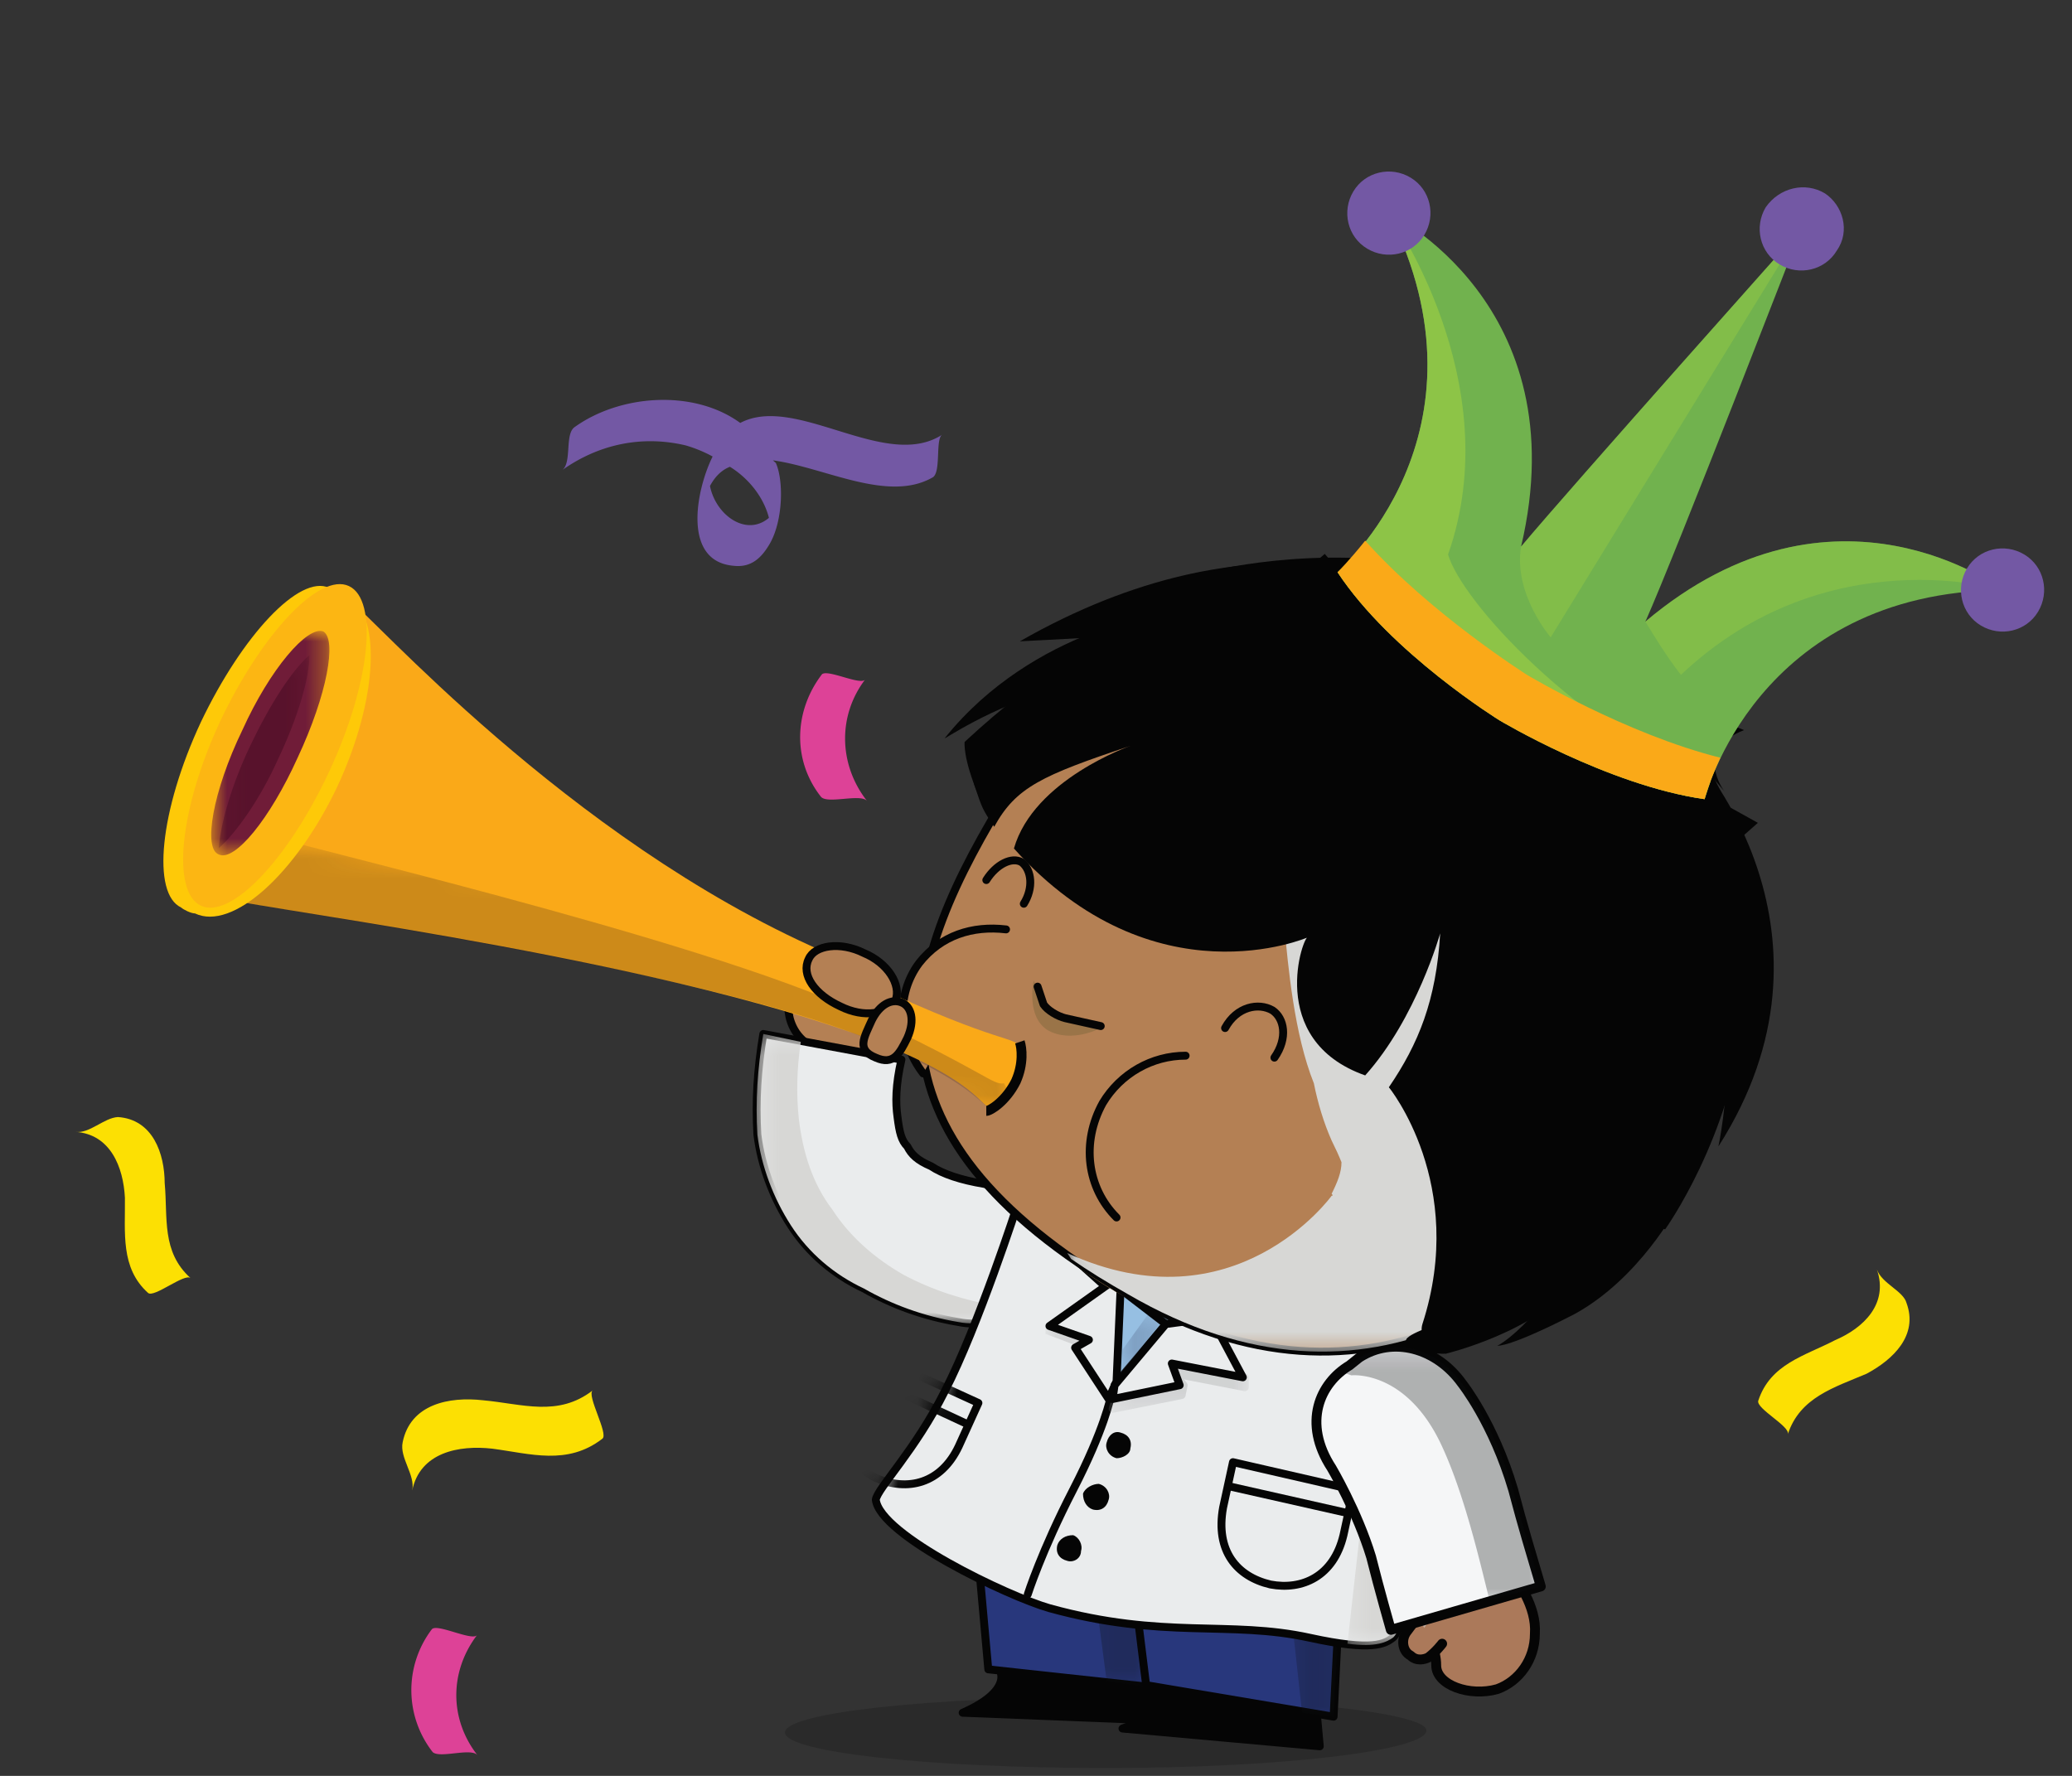 <svg xmlns="http://www.w3.org/2000/svg" width="105" height="90" fill="none" viewBox="0 0 105 90">
  <rect x="0" y="0" width="105" height="90" fill="#333333" stroke="none"/>
  <g class="2-21-ilus">
    <g class="&lt;Group&gt;">
      <g class="Group 11">
        <g class="&lt;Group&gt;">
          <path fill="#050505" d="M39.782 87.801c0 1 7.3 1.8 16.3 1.8s16.2-.9 16.2-1.9c0-.9-7.2-1.7-16.2-1.7s-16.3.8-16.3 1.8Z" class="&lt;Path&gt;" opacity=".2"/>
          <path fill="#B48054" d="M44.182 54.401s-2.8-.9-3.4-1.6c-1.1-.9-1.1-2.6-.1-3.7s2.6-1.1 3.7-.2c.9.8 1 2.1.5 3.2.133 0 .233.034.3.1.3.3.4.7.1 1l-1.1 1.2Z" class="&lt;Path&gt;"/>
          <path stroke="#050505" stroke-linecap="round" stroke-linejoin="round" stroke-width=".4" d="M44.182 54.401s-2.8-.9-3.4-1.6c-1.1-.9-1.1-2.6-.1-3.7s2.6-1.1 3.7-.2c.9.8 1 2.1.5 3.2.133 0 .233.034.3.1.3.3.4.7.1 1l-1.1 1.2Z" class="&lt;Path&gt;"/>
          <path fill="#EAECED" d="M52.681 64.201c.4-1.9-.9-3.8-2.8-4.2-1.2-.2-2.1-.5-2.7-.9-.7-.3-1-.6-1.2-1-.3-.3-.4-.7-.5-1.5-.1-.7-.1-1.6.2-2.9l-7-1.3c-.3 1.8-.4 3.4-.3 5.1.2 1.6.8 3.2 1.7 4.6.9 1.4 2.2 2.5 3.7 3.2 1.4.8 3 1.4 4.8 1.7 1.9.4 3.8-.9 4.1-2.8Z" class="&lt;Path&gt;"/>
          <path stroke="#050505" stroke-linecap="round" stroke-linejoin="round" stroke-width=".4" d="M52.681 64.201c.4-1.9-.9-3.8-2.8-4.2-1.2-.2-2.1-.5-2.7-.9-.7-.3-1-.6-1.2-1-.3-.3-.4-.7-.5-1.5-.1-.7-.1-1.6.2-2.9l-7-1.3c-.3 1.8-.4 3.4-.3 5.1.2 1.6.8 3.2 1.7 4.6.9 1.4 2.2 2.5 3.7 3.2 1.4.8 3 1.4 4.8 1.7 1.9.4 3.8-.9 4.1-2.8Z" class="&lt;Path&gt;"/>
          <g class="&lt;Group&gt;" style="mix-blend-mode:multiply">
            <g class="Clip path group">
              <mask id="a" width="14" height="16" x="38" y="52" class="a" maskUnits="userSpaceOnUse" style="mask-type:luminance">
                <g class="cp86">
                  <path fill="#fff" d="m51.432 67.061-13.09.01-.01-14.67 13.09-.01.01 14.67Z" class="Vector"/>
                </g>
              </mask>
              <g class="&lt;Clip Group&gt;" mask="url(#a)">
                <path fill="#D7D7D5" d="M50.581 66.201c-1.7-.3-3.3-.8-4.8-1.6-1.4-.8-2.7-1.9-3.6-3.3-1-1.3-1.5-2.9-1.7-4.6-.133-1.267-.1-2.566.1-3.9l-1.9-.4c-.3 1.8-.4 3.4-.3 5.1.2 1.6.8 3.2 1.7 4.6.9 1.4 2.2 2.5 3.7 3.2 1.4.8 3 1.4 4.8 1.7 1 .2 2.1-.1 2.9-.7-.333 0-.633-.033-.9-.1Z" class="&lt;Path&gt;"/>
              </g>
            </g>
          </g>
          <path fill="#050505" d="M50.682 84.701s.6 1-1.9 2.1l10.1.4-.2-2.1-8-.4Z" class="&lt;Path&gt;"/>
          <path stroke="#050505" stroke-linecap="round" stroke-linejoin="round" stroke-width=".4" d="M50.682 84.701s.6 1-1.9 2.1l10.1.4-.2-2.1-8-.4Z" class="&lt;Path&gt;"/>
          <path fill="#28377C" d="m49.382 76.801.7 7.8 9.2 1 .7-7.8" class="&lt;Path&gt;"/>
          <path stroke="#050505" stroke-linecap="round" stroke-linejoin="round" stroke-width=".4" d="m49.382 76.801.7 7.8 9.2 1 .7-7.8" class="&lt;Path&gt;"/>
          <g class="&lt;Group&gt;" opacity=".3">
            <g class="Clip path group">
              <mask id="b" width="4" height="9" x="55" y="77" class="b" maskUnits="userSpaceOnUse" style="mask-type:luminance">
                <g class="cp87">
                  <path fill="#fff" d="M58.261 85.481h-3.16v-7.85h3.15l.01 7.85Z" class="Vector"/>
                </g>
              </mask>
              <g class="&lt;Clip Group&gt;" mask="url(#b)">
                <path fill="#0C0E10" d="m55.081 77.601 1 7.6 2.2.3-.7-7.4-2.5-.5Z" class="&lt;Path&gt;"/>
              </g>
            </g>
          </g>
          <path fill="#050505" d="M58.382 85.501s.7 1.3-1.5 2.1l10 .9-.2-2.2-8.3-.8Z" class="&lt;Path&gt;"/>
          <path stroke="#050505" stroke-linecap="round" stroke-linejoin="round" stroke-width=".4" d="M58.382 85.501s.7 1.3-1.5 2.1l10 .9-.2-2.2-8.3-.8Z" class="&lt;Path&gt;"/>
          <path fill="#28377C" d="m57.081 77.301 1 8.1 9.5 1.6.4-8" class="&lt;Path&gt;"/>
          <path stroke="#050505" stroke-linecap="round" stroke-linejoin="round" stroke-width=".4" d="m57.081 77.301 1 8.1 9.5 1.6.4-8" class="&lt;Path&gt;"/>
          <g class="&lt;Group&gt;" opacity=".3">
            <g class="Clip path group">
              <mask id="c" width="3" height="8" x="65" y="80" class="c" maskUnits="userSpaceOnUse" style="mask-type:luminance">
                <g class="cp88">
                  <path fill="#fff" d="M67.902 87.021h-2.6l-.01-6.66h2.61v6.66Z" class="Vector"/>
                </g>
              </mask>
              <g class="&lt;Clip Group&gt;" mask="url(#c)">
                <path fill="#0C0E10" d="m67.882 81.601-.1-1-2.5-.2.7 6.4 1.6.2.3-5.4Z" class="&lt;Path&gt;"/>
              </g>
            </g>
          </g>
          <path fill="#EAECED" d="m58.581 67.501-3.9-3.5-3.1-3s-2 6.2-3.7 9.5c-1.5 3-3.4 4.9-3.5 5.5.2 1.8 6.7 4.9 8.8 5.5 5.8 1.6 9.1.6 13.2 1.5 3.2.7 3.8.3 4.2 0 1.3-1 1.8-17 1.8-17h-7.8l-6 1.5Z" class="&lt;Path&gt;"/>
          <path stroke="#050505" stroke-linecap="round" stroke-linejoin="round" stroke-width=".4" d="m58.581 67.501-3.9-3.5-3.1-3s-2 6.2-3.7 9.5c-1.5 3-3.4 4.9-3.5 5.5.2 1.8 6.7 4.9 8.8 5.5 5.8 1.6 9.1.6 13.2 1.5 3.2.7 3.8.3 4.2 0 1.3-1 1.8-17 1.8-17h-7.8l-6 1.5Z" class="&lt;Path&gt;"/>
          <path stroke="#050505" stroke-linecap="round" stroke-linejoin="round" stroke-width=".4" d="M61.981 76.401c-.4 2.2.7 3.5 2.4 3.9 1.6.3 3.2-.4 3.7-2.5l.5-2.3-6.1-1.4-.5 2.3Z" class="&lt;Path&gt;"/>
          <path fill="#E3272C" d="m62.182 75.301 6.2 1.4Z" class="&lt;Path&gt;"/>
          <path stroke="#050505" stroke-width=".4" d="m62.182 75.301 6.2 1.4" class="&lt;Path&gt;"/>
          <path fill="#050505" d="M57.282 73.401c0 .3-.4.5-.7.5-.4-.1-.6-.5-.5-.8.1-.4.4-.6.7-.5.4.1.6.4.5.8Zm-1.1 2.6c-.1.4-.4.6-.8.5-.3-.1-.5-.4-.5-.8.1-.3.5-.5.8-.5.4.1.6.5.5.8Zm-1.4 2.6c0 .4-.4.6-.7.5-.4-.1-.6-.4-.5-.8.1-.3.4-.5.8-.5.3.1.5.5.4.8Z" class="&lt;Path&gt;"/>
          <g class="&lt;Group&gt;" style="mix-blend-mode:multiply">
            <g class="Clip path group">
              <mask id="d" width="5" height="18" x="68" y="66" class="d" maskUnits="userSpaceOnUse" style="mask-type:luminance">
                <g class="cp89">
                  <path fill="#fff" d="M72.392 83.371h-4.13l-.01-17.33h4.13l.01 17.33Z" class="Vector"/>
                </g>
              </mask>
              <g class="&lt;Clip Group&gt;" mask="url(#d)">
                <path fill="#D7D7D5" d="M70.582 83.001c1.2-.9 1.7-14.3 1.8-16.6v-.4l-2.2.4-1.9 16.9c1.5.2 2-.1 2.3-.3Z" class="&lt;Path&gt;"/>
              </g>
            </g>
          </g>
          <path fill="#AB795A" d="M76.481 79.501c.4.6 1.4 1.9 1.3 3.3 0 1.3-.8 2.4-1.9 2.8-1.4.4-3.1-.2-3.1-1.2 0-.4-.1-.8-.3-1.3-.1-.5-.5-1.3-.5-1.5-.3-.8-.4-2.6 1.2-3.2 2-.7 3.3 1.1 3.3 1.1Z" class="&lt;Path&gt;"/>
          <path stroke="#050505" stroke-linecap="round" stroke-linejoin="round" stroke-width=".5" d="M76.481 79.501c.4.6 1.4 1.9 1.3 3.3 0 1.3-.8 2.4-1.9 2.8-1.4.4-3.1-.2-3.1-1.2 0-.4-.1-.8-.3-1.3-.1-.5-.5-1.3-.5-1.5-.3-.8-.4-2.6 1.2-3.2 2-.7 3.3 1.1 3.3 1.1Z" class="&lt;Path&gt;"/>
          <path fill="#AB795A" d="m72.481 81.101-1.2 1.6c-.3.4-.2 1 .2 1.2.3.3.7.2.9.1.4-.3.7-.7.7-.7" class="&lt;Path&gt;"/>
          <path stroke="#050505" stroke-linecap="round" stroke-linejoin="round" stroke-width=".5" d="m72.481 81.101-1.2 1.6c-.3.4-.2 1 .2 1.2.3.3.7.2.9.1.4-.3.7-.7.7-.7" class="&lt;Path&gt;"/>
          <g class="&lt;Group&gt;" style="mix-blend-mode:multiply">
            <g class="Clip path group">
              <mask id="e" width="7" height="5" x="71" y="78" class="e" maskUnits="userSpaceOnUse" style="mask-type:luminance">
                <g class="cp90">
                  <path fill="#fff" d="m77.492 82.531-5.99.01v-4.43h5.98l.01 4.42Z" class="Vector"/>
                </g>
              </mask>
              <g class="&lt;Clip Group&gt;" mask="url(#e)">
                <path fill="#DFDFDF" d="M77.481 80.601s-1.7-.8-3.4.3-1.9 1.6-1.9 1.6-1.2-1.5-.4-2.8c.9-1.3 2.7-2.1 3.7-1.2.9.9 2 2.1 2 2.1Z" class="&lt;Path&gt;"/>
              </g>
            </g>
          </g>
          <path fill="#F5F6F7" d="M78.082 80.401c-.5-1.7-.9-3-1.4-4.9-1-3.4-2.6-5.4-2.6-5.4-1.3-1.8-3.5-2.4-5.2-1.3l-.5.4c-1.5.9-2.4 2.9-.9 5.2 0 0 1.3 2.2 2 4.5.4 1.6 1 3.7 1 3.7l7.6-2.2Z" class="&lt;Path&gt;"/>
          <path stroke="#050505" stroke-linecap="round" stroke-linejoin="round" stroke-width=".5" d="M78.082 80.401c-.5-1.7-.9-3-1.4-4.9-1-3.4-2.6-5.4-2.6-5.4-1.3-1.8-3.5-2.4-5.2-1.3l-.5.4c-1.5.9-2.4 2.9-.9 5.2 0 0 1.3 2.2 2 4.5.4 1.6 1 3.7 1 3.7l7.6-2.2Z" class="&lt;Path&gt;"/>
          <g class="&lt;Group&gt;" opacity=".3">
            <g class="Clip path group">
              <mask id="f" width="12" height="14" x="67" y="68" class="f" maskUnits="userSpaceOnUse" style="mask-type:luminance">
                <g class="cp91">
                  <path fill="#fff" d="m78.041 81.131-10.17.01-.01-12.86 10.17-.01.01 12.86Z" class="Vector"/>
                </g>
              </mask>
              <g class="&lt;Clip Group&gt;" mask="url(#f)">
                <path fill="#0A0C0F" d="M78.082 80.401c-.5-1.7-.9-3-1.4-4.9-1-3.4-2.6-5.4-2.6-5.4-1.3-1.8-3.5-2.4-5.2-1.3l-.5.4a1.26 1.26 0 0 0-.5.3l.6.2s2.7-.3 4.5 3.4c1.2 2.5 2 6 2.5 8l2.6-.7Z" class="&lt;Path&gt;"/>
              </g>
            </g>
          </g>
          <path fill="#FEFEFE" d="M56.282 70.801s-.3 1.6-1.9 4.7c-1.6 3.1-2.3 5.3-2.3 5.3" class="&lt;Path&gt;"/>
          <path stroke="#050505" stroke-linecap="round" stroke-linejoin="round" stroke-width=".4" d="M56.282 70.801s-.3 1.6-1.9 4.7c-1.6 3.1-2.3 5.3-2.3 5.3" class="&lt;Path&gt;"/>
          <path fill="#96BFE2" d="m56.682 70.401-.5-.2.4-4.9 3.6 2.2-3.5 2.9Z" class="&lt;Path&gt;"/>
          <g class="&lt;Group&gt;" opacity=".4">
            <g class="Clip path group">
              <mask id="g" width="8" height="4" x="56" y="68" class="g" maskUnits="userSpaceOnUse" style="mask-type:luminance">
                <g class="cp92">
                  <path fill="#fff" d="m63.352 71.631-7.14.01v-3.05h7.13l.01 3.04Z" class="Vector"/>
                </g>
              </mask>
              <g class="&lt;Clip Group&gt;" mask="url(#g)">
                <path fill="#ACACAD" d="M63.081 69.801v.5l-3.6-.7.5.6-.1.5-3.5.7.3-1 2.2-1.6 4.2 1Z" class="&lt;Path&gt;"/>
                <path stroke="#ACACAD" stroke-linejoin="round" stroke-width=".4" d="M63.081 69.801v.5l-3.6-.7.5.6-.1.5-3.5.7.3-1 2.2-1.6 4.2 1Z" class="&lt;Path&gt;"/>
              </g>
            </g>
          </g>
          <g class="&lt;Group&gt;" opacity=".4">
            <g class="Clip path group">
              <mask id="h" width="5" height="4" x="52" y="67" class="h" maskUnits="userSpaceOnUse" style="mask-type:luminance">
                <g class="cp93">
                  <path fill="#fff" d="M56.172 70.751h-3.2l-.01-3.6 3.21-.01v3.61Z" class="Vector"/>
                </g>
              </mask>
              <g class="&lt;Clip Group&gt;" mask="url(#h)">
                <path fill="#ACACAD" d="M55.182 67.901v.6l1 2.2-1.6-2.5-1.6-.6v-.5l2.2.8Z" class="&lt;Path&gt;"/>
              </g>
            </g>
          </g>
          <path fill="#EAECED" d="m56.282 65.001-3.1 2.2 2 .7-.7.4 1.7 2.6.4-.9.2-4.6-.5-.4Z" class="&lt;Path&gt;"/>
          <path stroke="#050505" stroke-linecap="round" stroke-linejoin="round" stroke-width=".4" d="m56.282 65.001-3.1 2.2 2 .7-.7.4 1.7 2.6.4-.9.2-4.6-.5-.4Z" class="&lt;Path&gt;"/>
          <path fill="#EAECED" d="m61.382 66.801 1.6 3-3.6-.7.4 1.1-3.4.7.1-.7 2.6-3.1 2.3-.3Z" class="&lt;Path&gt;"/>
          <path stroke="#050505" stroke-linecap="round" stroke-linejoin="round" stroke-width=".4" d="m61.382 66.801 1.6 3-3.6-.7.4 1.1-3.4.7.1-.7 2.6-3.1 2.3-.3Z" class="&lt;Path&gt;"/>
          <g class="Clip path group">
            <mask id="i" width="10" height="10" x="44" y="68" class="i" maskUnits="userSpaceOnUse" style="mask-type:luminance">
              <g class="cp94">
                <path fill="#fff" d="m53.172 70.741-3.8 6.79-4.99-1.78 4.57-7.56 4.22 2.55Z" class="Vector"/>
              </g>
            </mask>
            <g class="&lt;Clip Group&gt;" mask="url(#i)">
              <path stroke="#050505" stroke-linecap="round" stroke-linejoin="round" stroke-width=".4" d="M42.882 70.601c-.9 2-.1 3.5 1.5 4.3 1.6.7 3.3.3 4.2-1.6l1-2.2-5.7-2.6-1 2.1Z" class="&lt;Path&gt;"/>
              <path fill="#E3272C" d="m43.282 69.501 5.8 2.7Z" class="&lt;Path&gt;"/>
              <path stroke="#050505" stroke-width=".4" d="m43.282 69.501 5.8 2.7" class="&lt;Path&gt;"/>
            </g>
          </g>
          <g class="&lt;Group&gt;" opacity=".5">
            <g class="Clip path group">
              <mask id="j" width="3" height="4" x="56" y="66" class="j" maskUnits="userSpaceOnUse" style="mask-type:luminance">
                <g class="cp95">
                  <path fill="#fff" d="M58.782 69.551h-2.01v-2.93h2l.01 2.93Z" class="Vector"/>
                </g>
              </mask>
              <g class="&lt;Clip Group&gt;" mask="url(#j)">
                <path fill="#6983A5" d="m58.182 66.601.6.5-2 2.5.1-1.2 1.3-1.8Z" class="&lt;Path&gt;"/>
              </g>
            </g>
          </g>
          <path stroke="#050505" stroke-linecap="round" stroke-linejoin="round" stroke-width=".4" d="m59.081 67.101-4.3-3.3" class="&lt;Path&gt;"/>
          <path fill="#9A7448" d="M83.481 58.601c-5.4 8.9-16.9 12.2-26.5 7.1-9.3-4.9-11.4-16.9-5.9-25.8 5.4-8.9 16.7-11.9 25.6-6.4 8.9 5.4 12.3 16.2 6.8 25.1Z" class="&lt;Path&gt;"/>
          <path fill="#BC8357" d="M80.082 57.901c-5.2 8.5-14.8 12-23.2 6.8-8.4-5.1-11-16.2-5.8-24.8 5.2-8.5 10.5-7.4 18.9-2.2 8.4 5.2 15.4 11.7 10.1 20.2Z" class="&lt;Path&gt;"/>
          <path fill="#B48054" d="M84.581 56.701c-5.4 8.9-15.2 16-27.4 8.9-14.4-8.4-11.5-16.7-6-25.6 5.4-8.9 17.1-11.7 26-6.3 8.9 5.5 12.9 14.1 7.4 23Z" class="&lt;Path&gt;"/>
          <path stroke="#050505" stroke-width=".4" d="M84.581 56.701c-5.4 8.9-15.2 16-27.4 8.9-14.4-8.4-11.5-16.7-6-25.6 5.4-8.9 17.1-11.7 26-6.3 8.9 5.5 12.9 14.1 7.4 23Z" class="&lt;Path&gt;"/>
          <path fill="#050505" d="M49.981 44.601c-.5.8-.5 1.7 0 2 .5.3 1.3-.1 1.8-.9s.5-1.6 0-2c-.5-.3-1.3.1-1.8.9Zm14.401 8.8c-.5.8-1.3 1.2-1.8.9-.6-.4-.6-1.2-.1-2s1.3-1.2 1.8-.9c.5.3.5 1.2.1 2Z" class="&lt;Path&gt;"/>
          <path fill="#FEFEFE" d="M64.481 52.401c-.1.1-.3.2-.4.1-.1 0-.1-.2 0-.3.1-.2.2-.3.3-.2.1.1.2.2.1.4Z" class="&lt;Path&gt;"/>
          <path fill="#050505" d="M49.981 44.601c-.5.8-.5 1.7 0 2 .5.3 1.3-.1 1.8-.9s.5-1.6 0-2c-.5-.3-1.3.1-1.8.9Z" class="&lt;Path&gt;"/>
          <path fill="#FEFEFE" d="M51.782 44.601c-.1.1-.3.2-.4.1-.1 0-.1-.2 0-.3.1-.2.2-.2.4-.2.1.1.1.3 0 .4Z" class="&lt;Path&gt;"/>
          <path fill="#B48054" d="M64.382 53.401c-.5.8-1.3 1.2-1.8.9-.6-.4-.6-1.2-.1-2s1.3-1.2 1.8-.9c.5.3.5 1.2.1 2Z" class="&lt;Path&gt;"/>
          <path stroke="#B48054" stroke-width=".4" d="M64.382 53.401c-.5.8-1.3 1.2-1.8.9-.6-.4-.6-1.2-.1-2s1.3-1.2 1.8-.9c.5.3.5 1.2.1 2Z" class="&lt;Path&gt;"/>
          <path fill="#B48054" d="M64.481 52.401c-.1.1-.3.2-.4.1-.1 0-.1-.2 0-.3.1-.2.2-.3.3-.2.1.1.2.2.1.4Z" class="&lt;Path&gt;"/>
          <path stroke="#B48054" stroke-width=".4" d="M64.481 52.401c-.1.1-.3.2-.4.1-.1 0-.1-.2 0-.3.1-.2.2-.3.3-.2.1.1.2.2.1.4Z" class="&lt;Path&gt;"/>
          <path fill="#B48054" d="M49.981 44.601c-.5.8-.5 1.7 0 2 .5.3 1.3-.1 1.8-.9s.5-1.6 0-2c-.5-.3-1.3.1-1.8.9Z" class="&lt;Path&gt;"/>
          <path stroke="#B48054" stroke-width=".4" d="M49.981 44.601c-.5.8-.5 1.7 0 2 .5.3 1.3-.1 1.8-.9s.5-1.6 0-2c-.5-.3-1.3.1-1.8.9Z" class="&lt;Path&gt;"/>
          <path fill="#B48054" d="M51.782 44.601c-.1.1-.3.2-.4.1-.1 0-.1-.2 0-.3.1-.2.2-.2.4-.2.1.1.1.3 0 .4Z" class="&lt;Path&gt;"/>
          <path stroke="#B48054" stroke-width=".4" d="M51.782 44.601c-.1.1-.3.2-.4.1-.1 0-.1-.2 0-.3.1-.2.2-.2.4-.2.1.1.1.3 0 .4Z" class="&lt;Path&gt;"/>
          <path fill="#B48054" d="M62.081 52.101c.6-1.1 1.7-1.3 2.4-.9.6.4.8 1.4.1 2.4" class="&lt;Path&gt;"/>
          <path stroke="#050505" stroke-linecap="round" stroke-linejoin="round" stroke-width=".4" d="M62.081 52.101c.6-1.1 1.7-1.3 2.4-.9.6.4.8 1.4.1 2.4" class="&lt;Path&gt;"/>
          <path fill="#B48054" d="M51.882 45.801c.5-.8.4-1.7-.1-2.1-.5-.3-1.3.1-1.8.9" class="&lt;Path&gt;"/>
          <path stroke="#050505" stroke-linecap="round" stroke-linejoin="round" stroke-width=".4" d="M51.882 45.801c.5-.8.4-1.7-.1-2.1-.5-.3-1.3.1-1.8.9" class="&lt;Path&gt;"/>
          <g class="&lt;Group&gt;" style="mix-blend-mode:multiply">
            <g class="Clip path group">
              <mask id="k" width="34" height="38" x="54" y="31" class="k" maskUnits="userSpaceOnUse" style="mask-type:luminance">
                <g class="cp97">
                  <path fill="#fff" d="m87.092 68.491-33.04.03-.03-37.19 33.04-.02.03 37.18Z" class="Vector"/>
                </g>
              </mask>
              <g class="&lt;Clip Group&gt;" mask="url(#k)">
                <path fill="#D7D7D5" d="M67.481 60.601c.067 0 .067-.033 0-.1.3-.6.5-1.1.5-1.6-.133-.333-.3-.7-.5-1.1-.4-.9-.7-1.9-.9-2.9-1-2.5-1.3-5.9-1.5-8-.3-2.3-1.9-15.1-1.9-15.1s5.3-1.3 10.6.3c.067.067.134.1.2.1l.6.2c.067.067.134.1.2.1 6.4 2.8 10.8 9.6 12.3 15.8v.1c0 2.7-.7 5.5-2.5 8.3-5.4 8.9-15.2 16-27.4 8.9-1.066-.6-2.033-1.2-2.9-1.8l-.2-.3c8.5 3.9 13.4-2.9 13.4-2.9Z" class="&lt;Path&gt;"/>
              </g>
            </g>
          </g>
          <path fill="#201E1E" d="M83.781 58.601s3.4 0-.8 4.3c-2.2 2.1-6.7 3.7-6.7 3.7l7.5-8Z" class="&lt;Path&gt;"/>
          <path fill="#050505" d="M59.282 31.001s-6.9.8-11.4 6.4c-.2.2 2.3-1.6 5.7-2.5m32.399 3.5s8 8.9 1.1 19.7c0 0 1.8-8.1-1.1-19.7Z" class="&lt;Path&gt;"/>
          <path fill="#050505" d="M78.582 45.501c-.4-.2-3.8 10.9.6 14 3-3.1 2.8-7.8 2.8-7.8.4 4.1-1.1 7.4-2 8.3.7.6 2.8 2 4.4 2.3 0 0 13.3-18.5-7.9-30.8 0 0-12.1-8.3-27.6 6.1 0 0-.1.8.7 2.7.6 1.5 6.4-6 7.3-4.9" class="&lt;Path&gt;"/>
          <path fill="#050505" d="M74.082 30.401c-2.1-.9-10.5-4.7-22.4 2.1 0 0 24.6-1.2 22.4-2.1Z" class="&lt;Path&gt;"/>
          <path fill="#050505" d="M60.682 29.101s19.6-5.6 27 12.1c7.3 17.6-27-12.1-27-12.1Zm24.299 32.1s-1.9 3.6-5.2 5.4c-3.3 1.7-3.9 1.6-3.9 1.6s1.9-.9 4.5-5.4m-7.1 5.8s-1.2.1-2-.6c-.3-.3 1.6-.9 1.6-.9l.4 1.5Z" class="&lt;Path&gt;"/>
          <path fill="#050505" d="M70.682 30.601s-8.5-6-21.5 7.7c0 0-.2-.1.2 1.5.4 1.2.4 1.2 1 2.1 1.1-2 2.4-2.6 6.9-4.1 0 0-4.9 1.7-5.9 5.2 7.1 7.9 14.9 4.5 14.9 4.5-.2-.2-2.2 5.2 2.9 7 2.6-2.9 3.8-7.2 3.8-7.2-.2 3.4-1.1 5.6-2.6 7.8.5.4 2.3.8 3.5 1 0 0 11.8-17-3.2-25.5Z" class="&lt;Path&gt;"/>
          <path fill="#050505" d="M73.882 56.101s4.6 3.1-1.9 11.5l9.4-2.8s8.8-7.6 6.5-18.1c-2.2-10.5-5.2-5.4-5.2-5.4l-4.5-.1-4.3 14.9Z" class="&lt;Path&gt;"/>
          <path fill="#050505" d="M70.382 55.101s4 4.9 1.7 12c-.3 1 1.2 1.5 1.2 1.5s4.6-1.1 6.6-3.7c2.1-2.7-2.6-10.6-2.6-10.6l-6.9.8Zm13.599-18.9s-1.6-4.3-4.2-6.3-3-1.6-3-1.6 3.9 2.1 4.9 7.1" class="&lt;Path&gt;"/>
          <path fill="#050505" d="M87.382 40.101s-1.6-2.1 1-3.1c0 0-1.7-.8-2.4 0 .2-1.2 0-3.6-3-5.9 0 0 1.1 3-1 2.6" class="&lt;Path&gt;"/>
          <path fill="#9A7448" d="M55.781 52.101s-1.5.8-2.7.1c-1.1-.7-.7-2.5-.7-2.5s.8 1.5 1.3 1.9c.6.3 2.1.5 2.1.5Z" class="&lt;Path&gt;"/>
          <path stroke="#050505" stroke-linecap="round" stroke-linejoin="bevel" stroke-width=".4" d="m52.581 50.001.3.9c.2.3.7.6 1.1.7l1.8.4m.801 9.7c-1.5-1.5-1.8-3.8-.7-5.8.9-1.5 2.5-2.4 4.2-2.4" class="&lt;Path&gt;"/>
          <path fill="#B48054" d="M46.782 54.401c-1.3-1.7-1.4-4-.2-5.6 1.1-1.4 2.7-1.9 4.4-1.7" class="&lt;Path&gt;"/>
          <path stroke="#050505" stroke-linecap="round" stroke-linejoin="round" stroke-width=".4" d="M46.782 54.401c-1.3-1.7-1.4-4-.2-5.6 1.1-1.4 2.7-1.9 4.4-1.7" class="&lt;Path&gt;"/>
          <path stroke="#050505" stroke-width=".4" d="m72.481 34.601-5.5-6.4" class="&lt;Path&gt;"/>
          <path fill="#050505" d="m89.082 41.701-1.8-1-.6 2.1.7.4 1.7-1.5Z" class="&lt;Path&gt;"/>
          <path fill="#FAA918" d="M41.681 48.201c-13-5.7-23.1-17.3-23.9-17.7-1.5-.7-3.8 1.7-5.9 6.3-2.2 4.6-3.2 7.7-1.1 8.6 1 .5 20.6 2.8 32.3 6.9 6.8 2.4 6.6 4 7.2 3.8.2-.1.9-.5 1.3-1.3.3-.7.2-1.4.1-1.7-.2-.6-.9-.1-7.5-3.2" class="&lt;Path&gt;"/>
          <g class="&lt;Group&gt;" opacity=".2" style="mix-blend-mode:multiply">
            <g class="Clip path group">
              <mask id="l" width="43" height="15" x="9" y="42" class="l" maskUnits="userSpaceOnUse" style="mask-type:luminance">
                <g class="cp100">
                  <path fill="#fff" d="m51.081 56.131-41.47-6.38-.01-7.74 41.48 6.38v7.74Z" class="Vector"/>
                </g>
              </mask>
              <g class="&lt;Clip Group&gt;" mask="url(#l)">
                <path fill="#180E20" d="M50.282 56.101c.1 0 .5-.4.8-.8l-.2-.4c-.6.1-.8-.5-7.4-3.6-8.1-3.8-30-8.8-31.1-9.3l-2.6.2c-.4 1.6-.1 2.7 1 3.2 1 .5 22.3 3.2 32.3 6.9 6.8 2.6 6.6 4 7.2 3.8Z" class="&lt;Path&gt;"/>
              </g>
            </g>
          </g>
          <path fill="#FEC908" d="M17.481 30.092c-.2 0-.6-.2-.8-.3-1.5-.7-4.4 2.4-6.5 6.8-2.1 4.5-2.5 8.7-1 9.4.1.1.5.3.7.3 1.9.9 5.1-2 7.2-6.4 2.1-4.5 2.3-8.9.4-9.8Z" class="&lt;Path&gt;"/>
          <path fill="#FCB613" d="M16.682 39.101c-2.1 4.5-5 7.5-6.5 6.8-1.5-.7-1.1-4.9 1-9.4 2.1-4.4 5-7.5 6.5-6.8 1.5.7 1.1 4.9-1 9.4Z" class="&lt;Path&gt;"/>
          <g class="&lt;Group&gt;" opacity=".9">
            <g class="Clip path group">
              <mask id="m" width="7" height="12" x="10" y="32" class="m" maskUnits="userSpaceOnUse" style="mask-type:luminance">
                <g class="cp101">
                  <path fill="#fff" d="M16.711 43.381h-6.03l-.01-11.37 6.03-.01.01 11.38Z" class="Vector"/>
                </g>
              </mask>
              <g class="&lt;Clip Group&gt;" mask="url(#m)">
                <path fill="#600B3C" d="M15.082 38.401c-1.4 3.1-3.2 5.3-4 4.9-.8-.3-.3-3.2 1.2-6.3 1.4-3.1 3.3-5.3 4.1-5 .7.4.2 3.2-1.3 6.4Z" class="&lt;Path&gt;"/>
              </g>
            </g>
          </g>
          <g class="&lt;Group&gt;" opacity=".7">
            <g class="Clip path group">
              <mask id="n" width="5" height="11" x="11" y="33" class="n" maskUnits="userSpaceOnUse" style="mask-type:luminance">
                <g class="cp102">
                  <path fill="#fff" d="m15.702 42.992-4.57.01-.01-9.78h4.58v9.77Z" class="Vector"/>
                </g>
              </mask>
              <g class="&lt;Clip Group&gt;" mask="url(#n)">
                <path fill="#4E0E26" d="M14.082 38.492c1-2.1 1.6-4.1 1.6-5.3-.9.8-2 2.5-3 4.6-1 2.1-1.5 4-1.6 5.2.9-.8 2.1-2.5 3-4.5Z" class="&lt;Path&gt;"/>
              </g>
            </g>
          </g>
          <path fill="#B48054" d="M45.382 50.701c-.4.7-1.6.9-2.8.3-1.3-.6-2-1.6-1.6-2.4.3-.7 1.6-.9 2.8-.3 1.2.5 1.9 1.6 1.6 2.4Z" class="&lt;Path&gt;"/>
          <path stroke="#050505" stroke-width=".4" d="M45.382 50.701c-.4.7-1.6.9-2.8.3-1.3-.6-2-1.6-1.6-2.4.3-.7 1.6-.9 2.8-.3 1.2.5 1.9 1.6 1.6 2.4Z" class="&lt;Path&gt;"/>
          <path fill="#B48054" d="M45.981 52.601c-.4.8-.7 1.4-1.6 1-1-.4-.6-1-.2-1.9.4-.8 1-1.1 1.5-.9.5.2.7.9.3 1.8Z" class="&lt;Path&gt;"/>
          <path stroke="#050505" stroke-linecap="round" stroke-linejoin="round" stroke-width=".4" d="M45.981 52.601c-.4.8-.7 1.4-1.6 1-1-.4-.6-1-.2-1.9.4-.8 1-1.1 1.5-.9.5.2.7.9.3 1.8Z" class="&lt;Path&gt;"/>
          <path stroke="#050505" stroke-width=".5" d="M49.981 56.301c.2 0 1-.5 1.5-1.5.4-.9.3-1.7.2-2" class="&lt;Path&gt;"/>
        </g>
        <g class="&lt;Group&gt;">
          <g class="&lt;Group&gt;">
            <g class="&lt;Group&gt;">
              <path fill="#71B24E" d="M70.382 10.801s9.6 4.6 6.7 16.9c2.6-3.1 14.2-16.1 14.2-16.1s-6.3 16.3-7.9 19.9c9.6-8.1 18.099-1.6 18.099-1.6-12.5.1-15.1 10.6-15.1 10.6-4.9-.7-10.4-4-10.4-4s-5.5-3.4-8.2-7.5c0 0 8.2-7 2.6-18.2Z" class="&lt;Path&gt;"/>
              <path fill="#94C845" d="M70.382 10.801s6.1 8.5 3 17.3c.7 2.4 6.6 8.8 13.3 11.5l-.3.9c-4.9-.7-10.4-4-10.4-4s-5.5-3.4-8.2-7.5c0 0 8.2-7 2.6-18.2Z" class="&lt;Path&gt;" opacity=".8" style="mix-blend-mode:multiply"/>
              <path fill="#94C845" d="M77.082 27.701c2.6-3.1 14.2-16.1 14.2-16.1l-12.7 20.7s-1.9-2.2-1.5-4.6Zm8.1 6.5c-.8-1-1.8-2.7-1.8-2.7 9.6-8.1 18.099-1.6 18.099-1.6s-8.9-2.7-16.3 4.3Z" class="&lt;Path&gt;" opacity=".5" style="mix-blend-mode:multiply"/>
            </g>
            <g class="&lt;Group&gt;">
              <path fill="#7358A4" d="M103.281 31.001c-.6 1-1.899 1.3-2.899.7-1-.6-1.3-1.9-.7-2.9.6-1 1.9-1.3 2.9-.7 1 .6 1.299 1.9.699 2.9Zm-13.8-20.5c-.6 1-.3 2.3.7 2.9 1 .6 2.3.3 2.9-.7.7-1 .3-2.3-.6-2.9-1-.6-2.3-.3-3 .7Zm-20.899-.8c-.6 1-.3 2.3.7 2.9 1 .6 2.3.3 2.9-.7.6-1 .3-2.3-.7-2.9-1-.6-2.3-.3-2.9.7Z" class="&lt;Path&gt;"/>
            </g>
          </g>
          <path fill="#FAA918" d="M77.382 34.201s5 3 9.8 4.2c-.6 1.3-.8 2.1-.8 2.1-4.9-.7-10.4-4-10.4-4s-5.5-3.4-8.2-7.5c0 0 .6-.6 1.4-1.6 3.3 3.7 8.2 6.8 8.2 6.8Z" class="&lt;Path&gt;"/>
        </g>
      </g>
      <path fill="#FCE003" d="M92.994 67.918c-1.552.807-3.279 1.203-3.893 3.07-.124.393 1.624 1.3 1.5 1.693.614-1.866 2.348-2.362 3.993-3.063 1.346-.72 2.623-1.945 2.02-3.584-.162-.611-1.242-.978-1.5-1.694.597 1.739-.68 2.964-2.12 3.578Zm-68.04 5.5c1.925.253 3.798.864 5.568-.503.342-.23-.824-2.223-.482-2.453-1.77 1.367-3.575.682-5.567.502-1.71-.194-3.672.192-4.067 2.124-.172.788.653 1.665.482 2.453.394-1.932 2.357-2.318 4.066-2.123ZM6.33 60.699c.022 1.77-.239 3.553 1.173 4.825.297.267 1.858-1.018 2.156-.75-1.486-1.339-1.15-3.055-1.313-4.817-.007-1.487-.593-3.226-2.37-3.346-.706.037-1.442.854-2.156.75 1.777.12 2.43 1.785 2.51 3.338Z" class="&lt;Path&gt;"/>
      <path fill="#DD4297" d="M43.943 40.6c-1.441-1.836-1.5-4.312-.109-6.154-.267.297-2.014-.603-2.207-.239-1.391 1.843-1.474 4.325-.033 6.162.304.409 2.044-.177 2.349.232Zm-19.74 48.36c-1.441-1.837-1.425-4.245-.034-6.088-.268.297-2.014-.603-2.282-.306a5.098 5.098 0 0 0 .041 6.23c.371.334 1.97-.245 2.274.164Z" class="&lt;Path&gt;"/>
      <path fill="#7358A4" fill-rule="evenodd" d="M47.74 22.034c-.343.23-.047 1.844-.456 2.148-2.267 1.322-5.477-.493-8.116-.852l.149.134c.4.9.362 2.884-.285 4.05-.454.803-.997 1.256-1.851 1.16-2.631-.218-1.901-3.867-1.068-5.539a6.84 6.84 0 0 0-1.374-.565c-2.222-.522-4.393-.055-6.237 1.245.476-.38.12-1.777.596-2.155 2.32-1.679 6.059-1.944 8.414-.226 2.825-1.492 7.35 2.45 10.227.6Zm-10.75 1.622c-.416.163-.753.488-1.011.973.289 1.472 1.834 2.595 2.987 1.615-.267-1.049-1.025-2-1.976-2.588Z" class="&lt;Compound Path&gt;" clip-rule="evenodd"/>
    </g>
  </g>
</svg>

